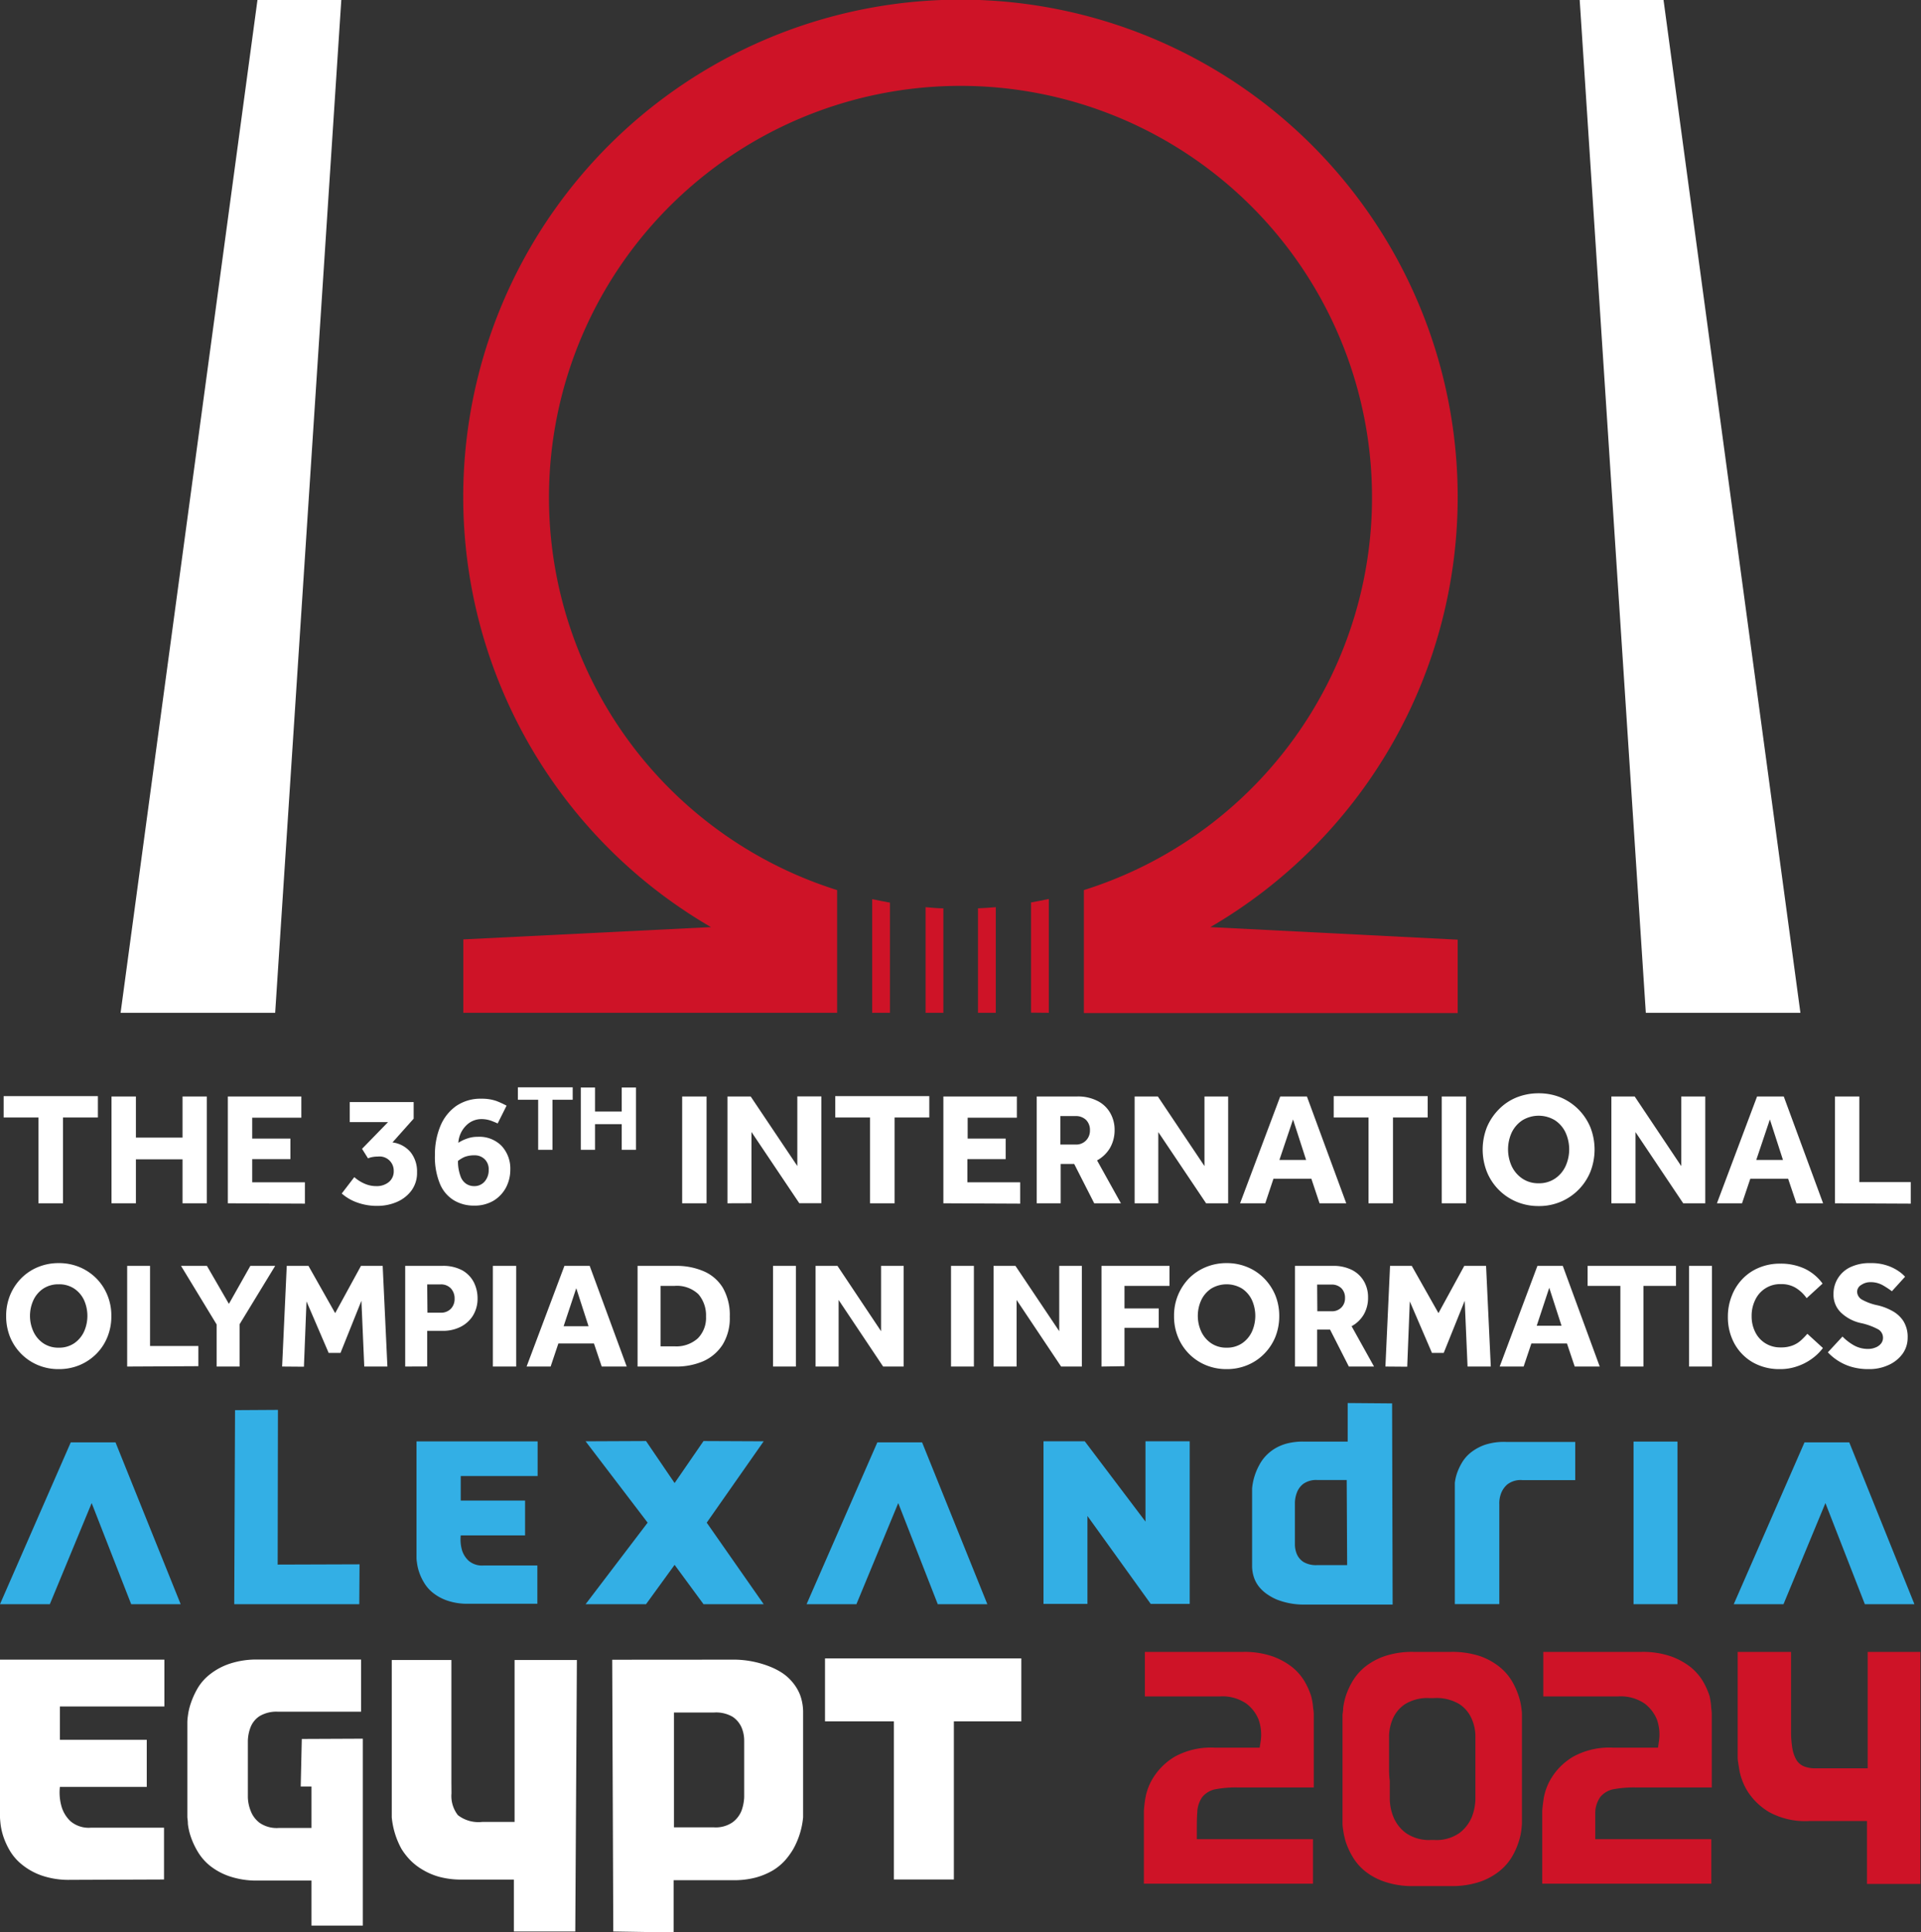 <svg xmlns="http://www.w3.org/2000/svg" viewBox="0 0 215.85 217.07"><rect x="0" y="0" width="215.85" height="217.07" fill="#333333" stroke="none"/><defs><style>.cls-1{fill:#33afe5;}.cls-2{fill:#fff;}.cls-3{fill:#ce1327;}</style></defs><g id="Layer_2" data-name="Layer 2"><g id="Layer_1-2" data-name="Layer 1"><polygon class="cls-1" points="7.95 162.05 0 180.23 5.6 180.23 10.3 168.87 14.74 180.23 20.3 180.23 12.98 162.05 7.95 162.05"/><polygon class="cls-1" points="31.23 158.4 26.41 158.43 26.32 180.23 40.37 180.23 40.4 175.75 31.2 175.78 31.23 158.4"/><path class="cls-1" d="M46.8,175c0,.08,0,.26.05.55a5.32,5.32,0,0,0,.22,1,5.79,5.79,0,0,0,.55,1.21,4.18,4.18,0,0,0,1,1.17,5.32,5.32,0,0,0,1.62.89,6.83,6.83,0,0,0,2.37.36h7.77v-4.3c-.62,0-1.25,0-1.91,0H54.34a2.31,2.31,0,0,1-1.67-.52,2.74,2.74,0,0,1-.75-1.17,4.44,4.44,0,0,1-.15-1.69H59v-3.91H51.77v-2.76h8.64l0-3.89H46.8Z"/><polygon class="cls-1" points="79.05 161.9 75.8 166.62 72.59 161.9 65.8 161.93 72.77 171.07 65.8 180.23 72.59 180.23 75.8 175.81 79.05 180.23 85.81 180.23 79.41 171.07 85.81 161.93 79.05 161.9"/><polygon class="cls-1" points="98.58 162.05 90.63 180.23 96.23 180.23 100.93 168.87 105.37 180.23 110.94 180.23 103.61 162.05 98.58 162.05"/><polygon class="cls-1" points="128.71 170.95 121.89 161.93 117.25 161.93 117.25 180.2 122.19 180.2 122.19 170.32 129.3 180.2 133.68 180.2 133.68 161.93 128.71 161.93 128.71 170.95"/><path class="cls-1" d="M151.43,157.63l0,4.33h-5a7.25,7.25,0,0,0-1.84.22,5.28,5.28,0,0,0-1.4.6,5.06,5.06,0,0,0-1,.83,4.69,4.69,0,0,0-.7,1,6.71,6.71,0,0,0-.8,2.61v8.63a4.06,4.06,0,0,0,.24,1.46,3.43,3.43,0,0,0,.64,1.08,4.17,4.17,0,0,0,.9.78,5.8,5.8,0,0,0,1,.54,8.19,8.19,0,0,0,2.8.56h10.21l-.06-22.6Zm-.06,18.21H148a2.79,2.79,0,0,1-1.53-.35,2,2,0,0,1-.75-.88,2.89,2.89,0,0,1-.22-1.08V169.7c0-.22,0-.51,0-.89a3.37,3.37,0,0,1,.22-1.11,2.19,2.19,0,0,1,.74-1,2.49,2.49,0,0,1,1.55-.42h3.31Z"/><path class="cls-1" d="M166.86,162.32a5.45,5.45,0,0,0-1.62.89,4.18,4.18,0,0,0-1,1.17,6.36,6.36,0,0,0-.55,1.21,5.49,5.49,0,0,0-.22,1c0,.29,0,.47,0,.55v13.08h5V169.64c0-.06,0-.26,0-.62a3.11,3.11,0,0,1,.16-1.14,2.5,2.5,0,0,1,.73-1.1,2.45,2.45,0,0,1,1.7-.49H177V162h-7.77A6.87,6.87,0,0,0,166.86,162.32Z"/><rect class="cls-1" x="183.55" y="161.96" width="4.94" height="18.27"/><polygon class="cls-1" points="207.79 162.05 202.76 162.05 194.81 180.23 200.4 180.23 205.11 168.87 209.54 180.23 215.11 180.23 207.79 162.05"/><path class="cls-2" d="M7.9,211.2a9.34,9.34,0,0,1-3.2-.48,7.31,7.31,0,0,1-2.2-1.21,5.84,5.84,0,0,1-1.39-1.58,8.43,8.43,0,0,1-.75-1.65,7.39,7.39,0,0,1-.3-1.36q-.06-.58-.06-.75V186.46H18.47l0,5.26H6.73v3.74h9.76v5.3H6.73a5.73,5.73,0,0,0,.21,2.29,3.67,3.67,0,0,0,1,1.58,3.16,3.16,0,0,0,2.26.71h5.65c.88,0,1.74,0,2.58,0v5.82Z"/><path class="cls-2" d="M40.77,195.34v21H35v-5.06H29a9.5,9.5,0,0,1-3.22-.48,7.31,7.31,0,0,1-2.22-1.21A6,6,0,0,1,22.2,208a8.78,8.78,0,0,1-.77-1.67,7.08,7.08,0,0,1-.32-1.41c0-.4-.06-.65-.06-.76l0-10.6c0-.11,0-.36.06-.77a7,7,0,0,1,.32-1.4,9.28,9.28,0,0,1,.75-1.67,5.58,5.58,0,0,1,1.37-1.58,7.31,7.31,0,0,1,2.22-1.21,9.5,9.5,0,0,1,3.22-.48H40.57v5.86H31.25a3.69,3.69,0,0,0-2.09.5,2.63,2.63,0,0,0-1,1.23,4.58,4.58,0,0,0-.31,1.53c0,.53,0,1,0,1.4v.89c0,.37,0,.75,0,1.14s0,.74,0,1.06v.65c0,.29,0,.7,0,1.22a4.49,4.49,0,0,0,.33,1.55,3,3,0,0,0,1,1.32,3.38,3.38,0,0,0,2.13.57H35v-4.66H33.79l.12-5.34Z"/><path class="cls-2" d="M50.73,201.48a3.5,3.5,0,0,0,.72,2.45,3.77,3.77,0,0,0,2.74.76h3.63l0-18.19h7L64.64,217l-6.9,0,0-5.83H51.9a9.49,9.49,0,0,1-2.51-.3,7.42,7.42,0,0,1-1.89-.8A6.6,6.6,0,0,1,46.11,209a7.4,7.4,0,0,1-1-1.28,9.12,9.12,0,0,1-1.09-3.54V186.5h6.7v9.28c0,.85,0,1.66,0,2.41s0,1.42,0,2Z"/><path class="cls-2" d="M82.62,186.46a11.09,11.09,0,0,1,3.83.76,7.87,7.87,0,0,1,1.39.7A5.32,5.32,0,0,1,89.05,189a5.07,5.07,0,0,1,.87,1.48,5.65,5.65,0,0,1,.32,2v11.69a9,9,0,0,1-1.09,3.54,8.31,8.31,0,0,1-.92,1.28,6.13,6.13,0,0,1-1.39,1.15,8,8,0,0,1-1.92.8,9.47,9.47,0,0,1-2.5.3H75.69l0,5.87L68.91,217l-.12-30.53Zm1,10.48v-1.36a3.8,3.8,0,0,0-.3-1.51,2.81,2.81,0,0,0-1-1.19,3.7,3.7,0,0,0-2.1-.48H75.73v12.9H80.2a3.33,3.33,0,0,0,2.12-.57,3,3,0,0,0,1-1.3,5.07,5.07,0,0,0,.3-1.53c0-.52,0-.91,0-1.18Z"/><path class="cls-2" d="M114.76,193.39h-7.58v17.77h-6.74V193.39H92.7v-7.07h22.06Z"/><path class="cls-3" d="M209.86,185.59l0,13.08h-5.85a3.49,3.49,0,0,1-1.23-.19,1.8,1.8,0,0,1-1-.88,4.14,4.14,0,0,1-.42-1.42,10.55,10.55,0,0,1-.11-1.43l0-9.16h-6v11.9c0,.21.06.57.2,1.43a6.88,6.88,0,0,0,.95,2.39,7.3,7.3,0,0,0,2.39,2.28,8.46,8.46,0,0,0,4.52,1h6.47v7.07h6V185.59Z"/><path class="cls-3" d="M192.09,190.54a8.58,8.58,0,0,0-.76-1.68,6.09,6.09,0,0,0-1.38-1.57,7.86,7.86,0,0,0-2.23-1.21,9.67,9.67,0,0,0-3.31-.49h-11v5h8.41a4.78,4.78,0,0,1,3,.82,4.33,4.33,0,0,1,1.35,1.76,5.05,5.05,0,0,1,.22,2.54l-.09.64h-5a8.44,8.44,0,0,0-4.51,1,7.11,7.11,0,0,0-2.39,2.28,6.5,6.5,0,0,0-.94,2.38c-.12.84-.16,1.23-.17,1.47v8.15h19v-5h-.73l-3.86,0h-8.45v-.75c0-.92,0-1.66,0-2.23a3.14,3.14,0,0,1,.56-1.75,2.54,2.54,0,0,1,1.6-.9,12.59,12.59,0,0,1,2.43-.18h8.5v-8.17c0-.11,0-.36-.06-.74A7.87,7.87,0,0,0,192.09,190.54Z"/><path class="cls-3" d="M147.32,190.54a8.32,8.32,0,0,0-.76-1.68,5.93,5.93,0,0,0-1.38-1.57,7.86,7.86,0,0,0-2.23-1.21,9.63,9.63,0,0,0-3.31-.49h-11v5h8.42a4.75,4.75,0,0,1,3,.82,4.24,4.24,0,0,1,1.35,1.76,5.05,5.05,0,0,1,.23,2.54l-.1.64h-5a8.46,8.46,0,0,0-4.52,1,7.17,7.17,0,0,0-2.38,2.28,6.33,6.33,0,0,0-.94,2.38,13.14,13.14,0,0,0-.17,1.47v8.15h19v-5h-.73l-3.87,0h-8.45v-.75c0-.92,0-1.66.05-2.23a3.14,3.14,0,0,1,.56-1.75,2.54,2.54,0,0,1,1.6-.9,12.48,12.48,0,0,1,2.42-.18h8.51v-8.17c0-.11,0-.36-.07-.74A7.05,7.05,0,0,0,147.32,190.54Z"/><path class="cls-3" d="M170.64,190.54h0a8.38,8.38,0,0,0-.76-1.68,6,6,0,0,0-1.37-1.57,7.39,7.39,0,0,0-2.2-1.22,9.9,9.9,0,0,0-3.31-.48h-4.14a9.63,9.63,0,0,0-3.31.49,7.41,7.41,0,0,0-2.2,1.21,6.19,6.19,0,0,0-1.36,1.57,8.52,8.52,0,0,0-.77,1.68,7.74,7.74,0,0,0-.3,1.38c0,.38-.07.63-.07.76v12.14c0,.12,0,.36.07.75a8.33,8.33,0,0,0,.3,1.38,8.45,8.45,0,0,0,.77,1.67,6.06,6.06,0,0,0,1.36,1.58,7.18,7.18,0,0,0,2.2,1.2,9.65,9.65,0,0,0,3.31.5H163a9.88,9.88,0,0,0,3.31-.49,7.39,7.39,0,0,0,2.21-1.22,6.15,6.15,0,0,0,1.36-1.56,8.45,8.45,0,0,0,.76-1.69,7.05,7.05,0,0,0,.31-1.38q.06-.56.06-.75V192.65c0-.11,0-.36-.06-.73A7.05,7.05,0,0,0,170.64,190.54Zm-14.56,8.36c0-.44,0-.87,0-1.3v-1c0-.46,0-1,0-1.57a5.22,5.22,0,0,1,.42-1.93,3.8,3.8,0,0,1,1.39-1.65,4.8,4.8,0,0,1,2.75-.67h.45a5,5,0,0,1,2.88.67,3.73,3.73,0,0,1,1.39,1.65,4.85,4.85,0,0,1,.42,1.93c0,.59,0,1.11,0,1.57v1c0,.43,0,.86,0,1.3s0,.81,0,1.17v.76c0,.3,0,.75,0,1.33a5.78,5.78,0,0,1-.41,2,4.35,4.35,0,0,1-1.36,1.76,4.47,4.47,0,0,1-2.84.8h-.4a4.53,4.53,0,0,1-2.81-.79,4.26,4.26,0,0,1-1.38-1.77,5.56,5.56,0,0,1-.42-2c0-.59,0-1,0-1.34v-.76C156.1,199.71,156.09,199.33,156.08,198.9Z"/><path class="cls-2" d="M6.6,153.82a5.94,5.94,0,0,1-2.33-.45,5.76,5.76,0,0,1-1.88-1.26,5.84,5.84,0,0,1-1.26-1.9,6.28,6.28,0,0,1-.44-2.34,6.18,6.18,0,0,1,.44-2.35,5.92,5.92,0,0,1,1.25-1.9,5.65,5.65,0,0,1,1.88-1.26,6,6,0,0,1,2.34-.45,6,6,0,0,1,2.34.45,5.86,5.86,0,0,1,1.88,1.26,5.76,5.76,0,0,1,1.25,1.9,6,6,0,0,1,.44,2.35,6.09,6.09,0,0,1-.44,2.34,5.66,5.66,0,0,1-1.25,1.9,5.86,5.86,0,0,1-1.88,1.26A6,6,0,0,1,6.6,153.82Zm0-2.41a3,3,0,0,0,1.73-.49,3.23,3.23,0,0,0,1.11-1.31,4.34,4.34,0,0,0,0-3.55,3.17,3.17,0,0,0-1.11-1.29,3.05,3.05,0,0,0-1.73-.48,3.08,3.08,0,0,0-1.73.48,3.17,3.17,0,0,0-1.11,1.29,4.23,4.23,0,0,0,0,3.55,3.23,3.23,0,0,0,1.11,1.31A3,3,0,0,0,6.6,151.41Z"/><path class="cls-2" d="M14.29,153.53V142.22h2.57v9h5.43v2.27Z"/><path class="cls-2" d="M24.34,153.53V148.8l-4-6.58h2.91l2.47,4.27,2.41-4.27h2.79l-4,6.56v4.75Z"/><path class="cls-2" d="M31.7,153.53l.52-11.31h2.44l3,5.31,2.9-5.31H43l.53,11.31H40.93l-.32-7.39L38.26,152H36.93l-2.49-5.79-.29,7.34Z"/><path class="cls-2" d="M45.53,153.53V142.22h4.14a4.52,4.52,0,0,1,2.29.51,3.27,3.27,0,0,1,1.29,1.35,4,4,0,0,1,.41,1.78,3.62,3.62,0,0,1-.55,2,3.47,3.47,0,0,1-1.42,1.24,4.36,4.36,0,0,1-1.9.42H48v4Zm2.5-6.05h1.5a1.52,1.52,0,0,0,1.13-.44,1.57,1.57,0,0,0,.42-1.12,1.65,1.65,0,0,0-.42-1.17,1.51,1.51,0,0,0-1.14-.45H48Z"/><path class="cls-2" d="M55.38,153.53V142.22H58v11.31Z"/><path class="cls-2" d="M59.17,153.53l4.25-11.31h2.84l4.16,11.31H67.61l-.87-2.59h-4l-.87,2.59ZM63.33,149h2.8l-1.38-4.27Z"/><path class="cls-2" d="M71.64,153.53V142.22h4.3a7.68,7.68,0,0,1,3.12.6,4.67,4.67,0,0,1,2.16,1.86,6.13,6.13,0,0,1,.78,3.25,5.69,5.69,0,0,1-.79,3.12,5,5,0,0,1-2.16,1.87,7.6,7.6,0,0,1-3.13.61Zm2.58-2.27h1.56a3.6,3.6,0,0,0,2.63-.9,3.26,3.26,0,0,0,.92-2.44,3.65,3.65,0,0,0-.85-2.51,3.51,3.51,0,0,0-2.7-.94H74.22Z"/><path class="cls-2" d="M86.86,153.53V142.22h2.57v11.31Z"/><path class="cls-2" d="M91.64,153.53V142.22H94.1L99,149.56v-7.34h2.54v11.31H99.23l-5-7.48v7.48Z"/><path class="cls-2" d="M106.86,153.53V142.22h2.57v11.31Z"/><path class="cls-2" d="M111.64,153.53V142.22h2.46l4.92,7.34v-7.34h2.54v11.31h-2.33l-5-7.48v7.48Z"/><path class="cls-2" d="M123.77,153.53V142.22h7.64v2.25h-5.06V147h3.85v2.18h-3.85v4.31Z"/><path class="cls-2" d="M137.83,153.82a6,6,0,0,1-2.34-.45,5.73,5.73,0,0,1-3.13-3.16,6.09,6.09,0,0,1-.44-2.34,6,6,0,0,1,.44-2.35,6.06,6.06,0,0,1,1.24-1.9,5.8,5.8,0,0,1,1.89-1.26,6,6,0,0,1,2.34-.45,5.94,5.94,0,0,1,2.33.45,5.65,5.65,0,0,1,1.88,1.26,6,6,0,0,1,1.26,1.9,6.18,6.18,0,0,1,.44,2.35,6.28,6.28,0,0,1-.44,2.34,5.84,5.84,0,0,1-1.26,1.9,5.65,5.65,0,0,1-1.88,1.26A5.94,5.94,0,0,1,137.83,153.82Zm0-2.41a3,3,0,0,0,1.73-.49,3.23,3.23,0,0,0,1.11-1.31,4.34,4.34,0,0,0,0-3.55,3.17,3.17,0,0,0-1.11-1.29,3.36,3.36,0,0,0-3.46,0,3.19,3.19,0,0,0-1.12,1.29,4.23,4.23,0,0,0,0,3.55,3.25,3.25,0,0,0,1.12,1.31A3,3,0,0,0,137.83,151.41Z"/><path class="cls-2" d="M145.51,153.53V142.22h4.23a4.6,4.6,0,0,1,2.21.48,3.25,3.25,0,0,1,1.33,1.29,3.58,3.58,0,0,1,.44,1.77,3.75,3.75,0,0,1-.48,1.92,3.55,3.55,0,0,1-1.37,1.32l2.52,4.53h-2.83l-2.11-4.15H148v4.15Zm2.51-6.21h1.58a1.48,1.48,0,0,0,1.12-.42,1.45,1.45,0,0,0,.41-1.07,1.49,1.49,0,0,0-.41-1.1,1.54,1.54,0,0,0-1.12-.41H148Z"/><path class="cls-2" d="M155.67,153.53l.52-11.31h2.44l3,5.31,2.9-5.31h2.45l.53,11.31H164.9l-.32-7.39L162.22,152H160.9l-2.49-5.79-.29,7.34Z"/><path class="cls-2" d="M168.51,153.53l4.24-11.31h2.85l4.15,11.31h-2.81l-.87-2.59h-4l-.87,2.59Zm4.16-4.58h2.79l-1.38-4.27Z"/><path class="cls-2" d="M182.07,153.53v-9.06h-3.68v-2.25h9.93v2.25h-3.66v9.06Z"/><path class="cls-2" d="M189.79,153.53V142.22h2.57v11.31Z"/><path class="cls-2" d="M203.08,149.85l1.75,1.6a5.76,5.76,0,0,1-1.22,1.19,6.07,6.07,0,0,1-1.66.86,5.77,5.77,0,0,1-2,.32,6,6,0,0,1-3-.76,5.47,5.47,0,0,1-2.06-2.1,6.16,6.16,0,0,1-.74-3,6.29,6.29,0,0,1,.43-2.35,5.63,5.63,0,0,1,1.2-1.91,5.4,5.4,0,0,1,1.86-1.27,6,6,0,0,1,2.39-.46,6.36,6.36,0,0,1,2.76.57,5.31,5.31,0,0,1,2,1.67L203,145.85a4.13,4.13,0,0,0-1.21-1.15,3.07,3.07,0,0,0-1.67-.43,3.08,3.08,0,0,0-2.9,1.78,4,4,0,0,0-.4,1.8,3.91,3.91,0,0,0,.4,1.8,3.06,3.06,0,0,0,1.13,1.26,3.14,3.14,0,0,0,1.72.47,3.55,3.55,0,0,0,1.36-.22,3,3,0,0,0,.93-.57A8.5,8.5,0,0,0,203.08,149.85Z"/><path class="cls-2" d="M205.38,151.94l1.65-1.78a5.71,5.71,0,0,0,1.18.93,3.2,3.2,0,0,0,1.73.46,2.07,2.07,0,0,0,.77-.15,1.43,1.43,0,0,0,.62-.42,1,1,0,0,0,.25-.67,1.08,1.08,0,0,0-.62-1,7.37,7.37,0,0,0-1.94-.68,4.7,4.7,0,0,1-2.14-1.14,2.77,2.77,0,0,1-.86-2.1,3.3,3.3,0,0,1,1.84-3,5,5,0,0,1,2.32-.48,5.55,5.55,0,0,1,1.95.3,5.15,5.15,0,0,1,1.27.65,3.88,3.88,0,0,1,.66.58l-1.48,1.63a9.91,9.91,0,0,0-1-.66,2.77,2.77,0,0,0-1.44-.36,1.78,1.78,0,0,0-1,.31.91.91,0,0,0-.47.76,1.07,1.07,0,0,0,.62.93,6,6,0,0,0,1.68.6,6.28,6.28,0,0,1,1.61.61,3.45,3.45,0,0,1,1.27,1.13,3.33,3.33,0,0,1,.5,1.9,3.06,3.06,0,0,1-.58,1.82,3.92,3.92,0,0,1-1.57,1.25,5.14,5.14,0,0,1-2.21.46,6.77,6.77,0,0,1-2-.27,5.91,5.91,0,0,1-2.6-1.61Z"/><path class="cls-2" d="M4.32,135.19v-9.64H.41v-2.4H11v2.4H7.08v9.64Z"/><path class="cls-2" d="M12.53,135.19v-12h2.74v4.62h5.24v-4.62h2.73v12H20.51v-4.94H15.27v4.94Z"/><path class="cls-2" d="M25.6,135.19v-12h8.26v2.38H28.34v2.35h4.29v2.31H28.34v2.6h5.92v2.4Z"/><path class="cls-2" d="M38.4,134.09l1.41-1.84A4.36,4.36,0,0,0,41,133a3.21,3.21,0,0,0,1.3.26,2.12,2.12,0,0,0,1.38-.45,1.53,1.53,0,0,0,.56-1.26,1.59,1.59,0,0,0-1.78-1.61,3.24,3.24,0,0,0-.64.06,2.24,2.24,0,0,0-.47.14l-.67-1.07,2.92-3H39.3v-2.25h7.18v1.86l-2.38,2.67a3.16,3.16,0,0,1,2.06,1.13,3.48,3.48,0,0,1,.7,2.23,3.33,3.33,0,0,1-.63,2.05,4,4,0,0,1-1.64,1.28,5.46,5.46,0,0,1-2.19.44,6.47,6.47,0,0,1-2.27-.38A5.23,5.23,0,0,1,38.4,134.09Z"/><path class="cls-2" d="M56.92,124.22l-1,2c-.15-.07-.38-.17-.72-.3a3.23,3.23,0,0,0-1.11-.19,2.4,2.4,0,0,0-1.72.73,3,3,0,0,0-.87,1.93,4.43,4.43,0,0,1,.95-.46,3.4,3.4,0,0,1,1.22-.21,3.5,3.5,0,0,1,2.67,1,3.74,3.74,0,0,1,1,2.69,4.3,4.3,0,0,1-.48,2,3.87,3.87,0,0,1-1.39,1.48,4.17,4.17,0,0,1-2.21.56,4.31,4.31,0,0,1-2.23-.58,3.89,3.89,0,0,1-1.58-1.83,7.84,7.84,0,0,1-.58-3.28,8.29,8.29,0,0,1,.6-3.22,5.16,5.16,0,0,1,1.77-2.27,4.84,4.84,0,0,1,2.87-.83,4.94,4.94,0,0,1,1.68.26A10.56,10.56,0,0,1,56.92,124.22Zm-5.46,6.21a4.72,4.72,0,0,0,.28,1.7,1.67,1.67,0,0,0,.66.88,1.59,1.59,0,0,0,.86.25,1.51,1.51,0,0,0,1.19-.51,1.92,1.92,0,0,0,.46-1.33,1.54,1.54,0,0,0-.46-1.19,1.57,1.57,0,0,0-1.14-.43,3,3,0,0,0-1.1.18A3.39,3.39,0,0,0,51.46,130.43Z"/><path class="cls-2" d="M60.47,129.18v-5.62H58.19v-1.4h6.16v1.4H62.08v5.62Z"/><path class="cls-2" d="M65.26,129.18v-7h1.6v2.7h3v-2.7h1.6v7h-1.6V126.3h-3v2.88Z"/><path class="cls-2" d="M76.65,135.19v-12h2.74v12Z"/><path class="cls-2" d="M81.74,135.19v-12h2.61L89.59,131v-7.82h2.7v12H89.81l-5.37-8v8Z"/><path class="cls-2" d="M97.76,135.19v-9.64H93.85v-2.4h10.57v2.4h-3.9v9.64Z"/><path class="cls-2" d="M106,135.19v-12h8.26v2.38h-5.53v2.35H113v2.31h-4.3v2.6h5.93v2.4Z"/><path class="cls-2" d="M116.49,135.19v-12H121a4.79,4.79,0,0,1,2.36.52,3.39,3.39,0,0,1,1.41,1.37,3.78,3.78,0,0,1,.47,1.88,4,4,0,0,1-.51,2,3.81,3.81,0,0,1-1.46,1.41l2.68,4.82h-3l-2.25-4.42h-1.52v4.42Zm2.66-6.6h1.69a1.54,1.54,0,0,0,1.19-.46,1.57,1.57,0,0,0,.44-1.13,1.59,1.59,0,0,0-.44-1.18,1.64,1.64,0,0,0-1.19-.43h-1.69Z"/><path class="cls-2" d="M127.49,135.19v-12h2.61l5.24,7.82v-7.82H138v12h-2.48l-5.37-8v8Z"/><path class="cls-2" d="M139.34,135.19l4.51-12h3l4.42,12h-3l-.92-2.76h-4.26l-.92,2.76Zm4.42-4.87h3l-1.47-4.55Z"/><path class="cls-2" d="M153.77,135.19v-9.64h-3.91v-2.4h10.56v2.4h-3.9v9.64Z"/><path class="cls-2" d="M162,135.19v-12h2.74v12Z"/><path class="cls-2" d="M172.89,135.5a6.34,6.34,0,0,1-2.48-.48,6.13,6.13,0,0,1-3.34-3.37,6.86,6.86,0,0,1,0-5,6.35,6.35,0,0,1,1.33-2,5.89,5.89,0,0,1,2-1.35,6.61,6.61,0,0,1,2.49-.47,6.52,6.52,0,0,1,2.48.47,6.24,6.24,0,0,1,2,1.35,6.35,6.35,0,0,1,1.33,2,6.86,6.86,0,0,1,0,5,6.19,6.19,0,0,1-5.82,3.85Zm0-2.56a3.19,3.19,0,0,0,1.84-.53,3.4,3.4,0,0,0,1.18-1.39,4.56,4.56,0,0,0,0-3.78,3.35,3.35,0,0,0-1.18-1.37,3.52,3.52,0,0,0-3.68,0,3.44,3.44,0,0,0-1.19,1.37,4.56,4.56,0,0,0,0,3.78,3.5,3.5,0,0,0,1.19,1.39A3.19,3.19,0,0,0,172.89,132.94Z"/><path class="cls-2" d="M181.06,135.19v-12h2.62l5.23,7.82v-7.82h2.7v12h-2.48l-5.36-8v8Z"/><path class="cls-2" d="M192.92,135.19l4.51-12h3l4.42,12h-3l-.93-2.76h-4.25l-.93,2.76Zm4.42-4.87h3l-1.47-4.55Z"/><path class="cls-2" d="M206.18,135.19v-12h2.74v9.62h5.78v2.42Z"/><polygon class="cls-2" points="202.3 113.79 184.93 113.79 177.5 0 186.92 0 202.3 113.79"/><polygon class="cls-2" points="13.55 113.79 30.92 113.79 38.35 0 28.93 0 13.55 113.79"/><path class="cls-3" d="M109.89,113.79h2V101.92c-.66.06-1.33.1-2,.13Z"/><path class="cls-3" d="M100,113.79V101.41q-1-.18-2-.39v12.77Z"/><path class="cls-3" d="M117.85,113.79V101q-1,.21-2,.39v12.38Z"/><path class="cls-3" d="M104,113.79h2V102.05c-.68,0-1.35-.07-2-.13Z"/><path class="cls-3" d="M163.79,55.87a55.87,55.87,0,1,0-83.9,48.29l-27.83,1.38v8.25h42V100a46.24,46.24,0,1,1,27.73,0v13.82h42v-8.25L136,104.16A55.89,55.89,0,0,0,163.79,55.87Z"/></g></g></svg>